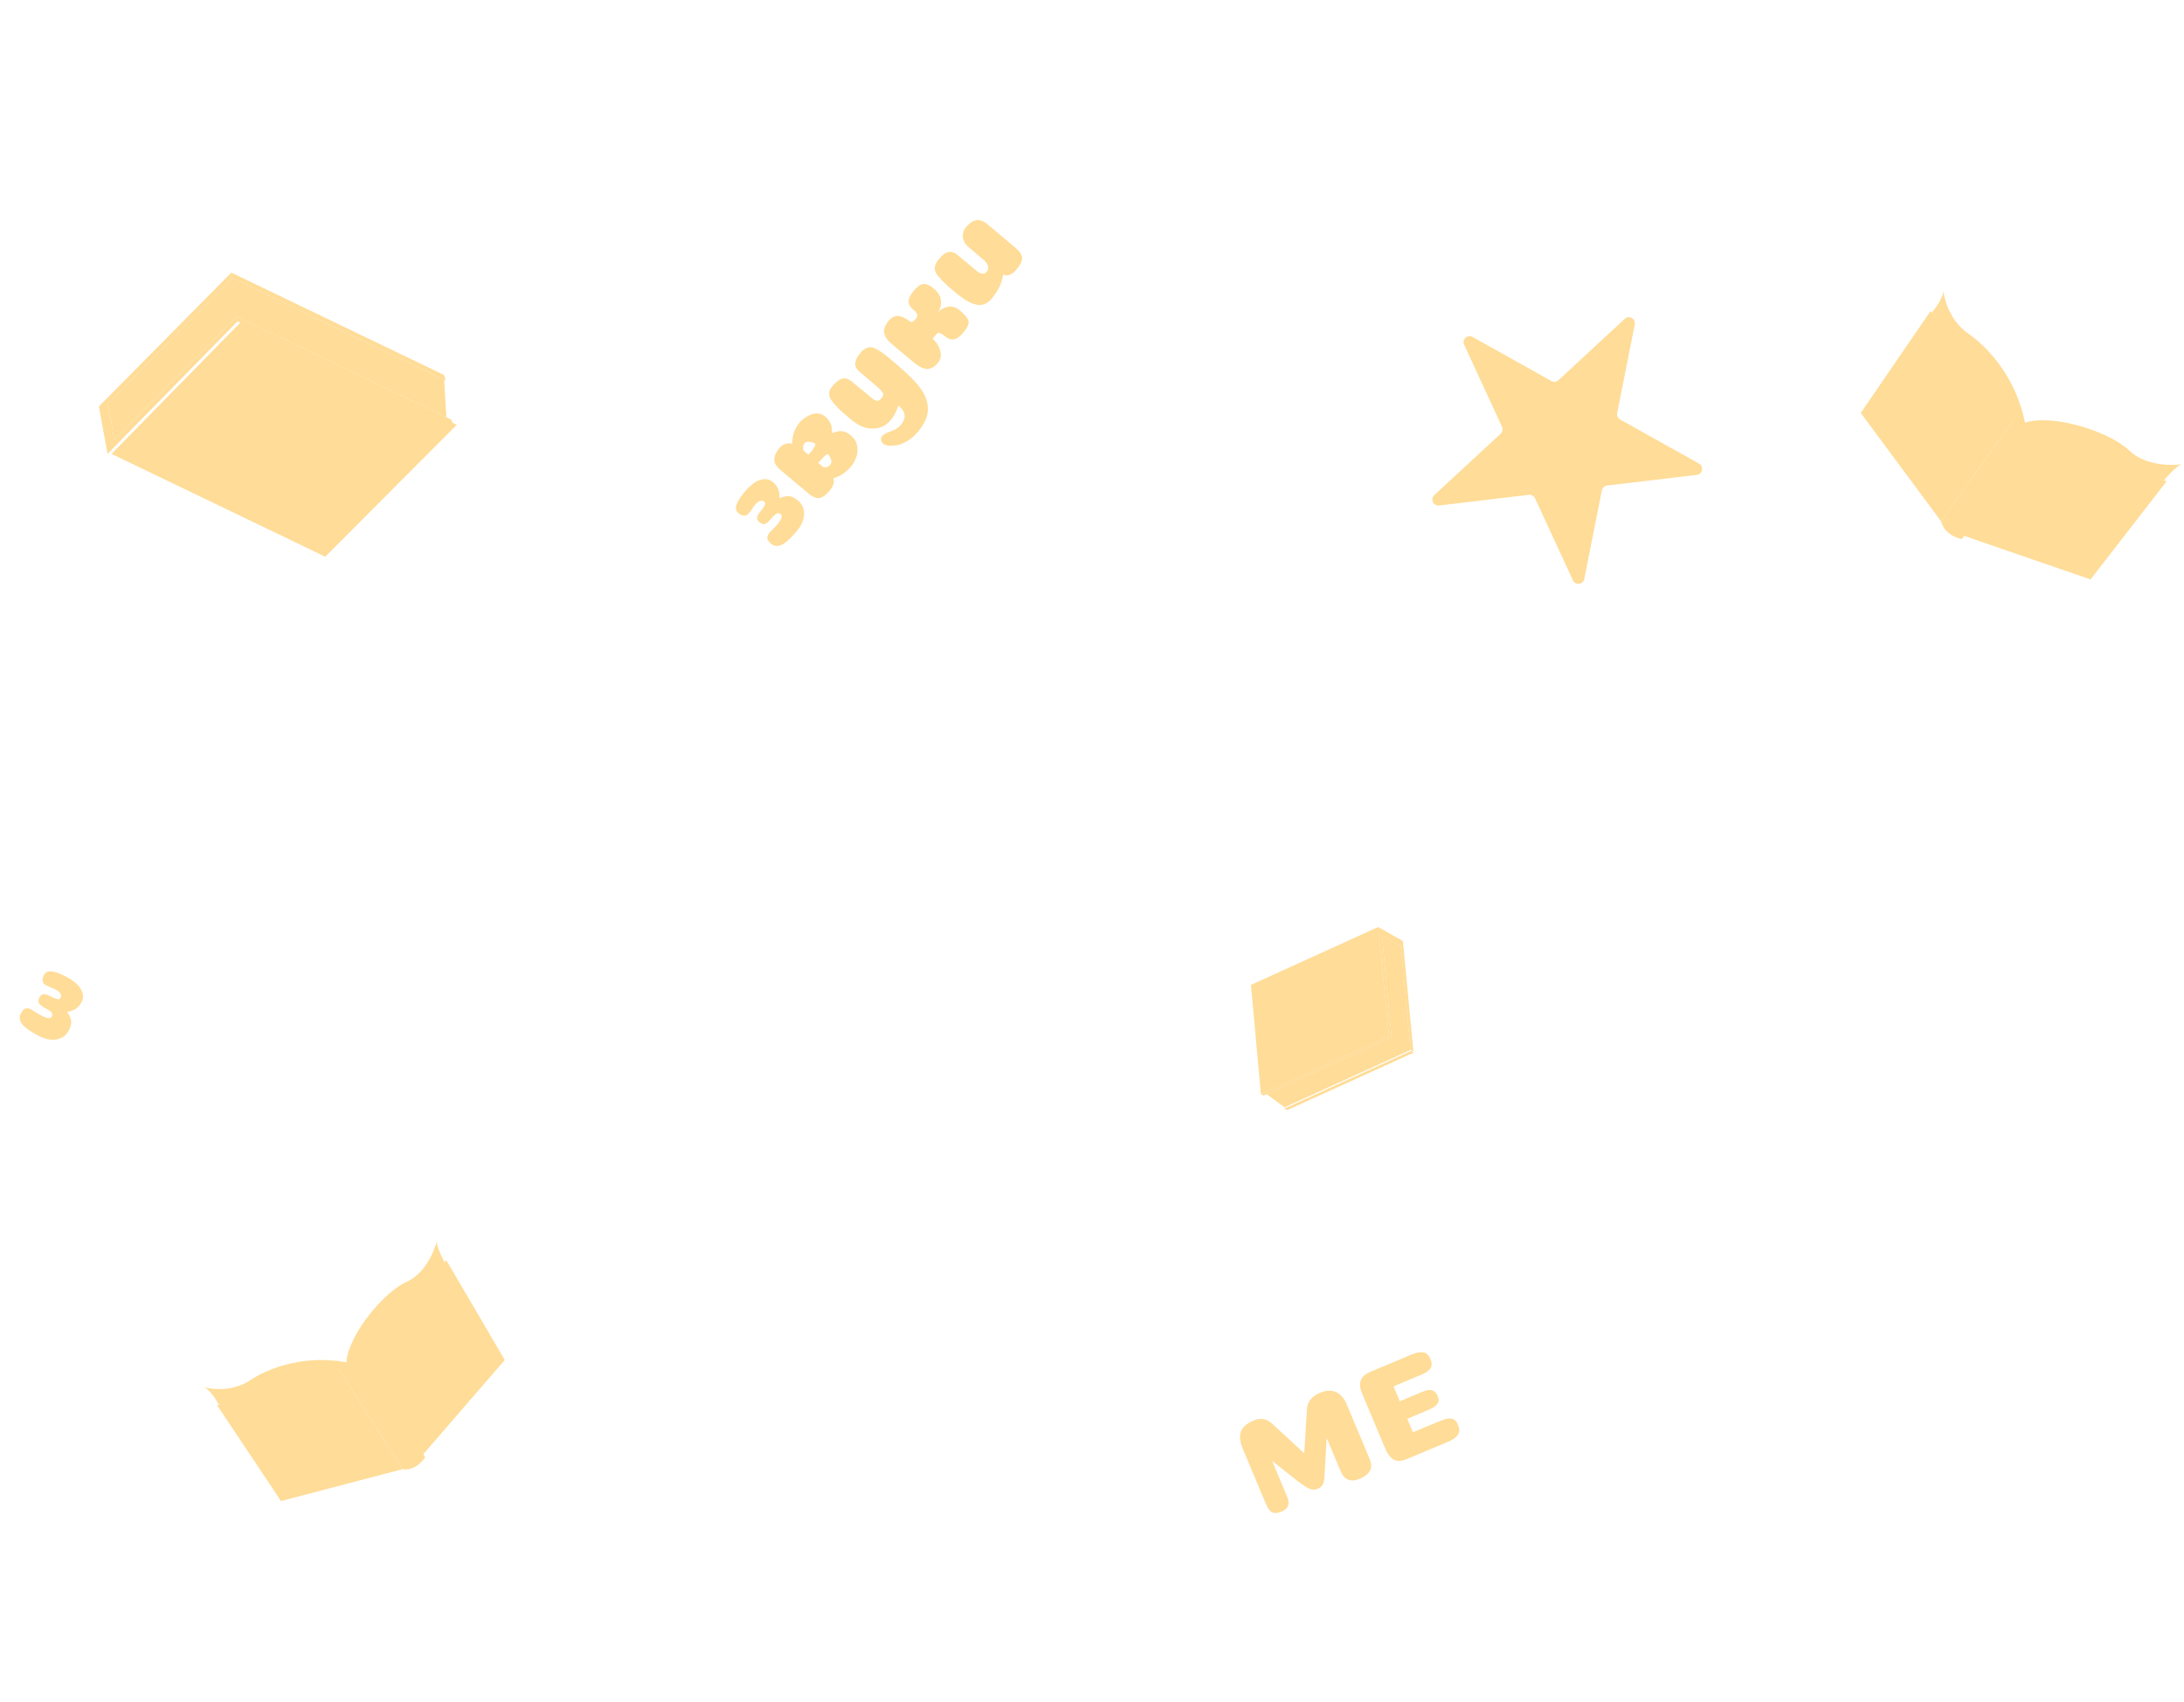 <svg width="1092" height="851" viewBox="0 0 1092 851" fill="none" xmlns="http://www.w3.org/2000/svg">
<path d="M663.338 718.855L662.215 738.48C662.105 740.122 661.793 741.4 661.279 742.314C660.747 743.186 659.95 743.844 658.89 744.289C657.532 744.858 656.191 744.871 654.866 744.33C653.524 743.745 651.586 742.513 649.051 740.633L636.04 730.301L643.591 748.309C644.356 750.133 644.492 751.648 644 752.852C643.549 754.038 642.497 754.978 640.843 755.672C638.976 756.455 637.45 756.621 636.263 756.171C635.059 755.678 633.95 754.223 632.936 751.805L621.302 724.061C619.933 720.795 619.643 718.023 620.434 715.746C621.225 713.469 623.381 711.592 626.902 710.116C628.217 709.564 629.461 709.317 630.632 709.375C631.786 709.39 632.72 709.596 633.436 709.995C634.176 710.333 634.958 710.828 635.78 711.481L652.125 726.55L653.476 704.435C653.765 700.722 655.945 698.012 660.018 696.304C661.927 695.504 663.702 695.158 665.344 695.268C666.969 695.335 668.474 695.951 669.86 697.115C671.271 698.22 672.439 699.875 673.364 702.081L684.971 729.761C686.689 733.978 684.918 737.19 679.658 739.396C677.749 740.196 675.966 740.345 674.309 739.843C672.677 739.281 671.35 737.842 670.329 735.526L663.338 718.855Z" fill="#FFDC97"/>
<path d="M710.836 695.945C713.085 695.002 714.805 694.704 715.999 695.052C717.234 695.382 718.217 696.416 718.946 698.156C719.551 699.598 719.435 700.869 718.599 701.967C717.788 703.006 716.236 704.006 713.946 704.966L703.637 709.289L706.466 716.034L720.3 710.307C722.676 709.311 724.524 708.96 725.845 709.254C727.19 709.488 728.236 710.496 728.983 712.278C729.837 714.314 729.818 715.993 728.925 717.315C728.076 718.619 726.42 719.787 723.96 720.819L703.343 729.464C700.84 730.513 698.719 730.63 696.98 729.813C695.265 728.936 693.697 726.8 692.274 723.406L681.014 696.554C678.879 691.463 680.23 687.904 685.066 685.876L705.683 677.231C708.143 676.199 710.127 675.816 711.635 676.082C713.186 676.329 714.379 677.45 715.215 679.444C715.998 681.31 716.019 682.848 715.278 684.056C714.563 685.204 713.017 686.276 710.641 687.272L696.77 693.089L699.891 700.534L710.836 695.945Z" fill="#FFDC97"/>
<path d="M382.626 251.461C382.544 251.272 382.327 251.03 381.975 250.734C380.777 249.729 379.232 250.354 377.339 252.609C376.955 253.067 376.475 253.746 375.901 254.645C375.291 255.514 374.839 256.125 374.543 256.478C373.065 258.24 371.251 258.219 369.101 256.415C366.916 254.582 367.983 251.093 372.3 245.948C375.079 242.636 377.695 240.627 380.147 239.923C382.629 239.184 384.734 239.538 386.461 240.987C388.927 243.057 389.996 245.755 389.667 249.082C391.023 248.538 392.17 248.21 393.107 248.095C394.008 247.951 394.947 248.048 395.924 248.387C396.865 248.697 397.864 249.295 398.921 250.182C401.071 251.986 402.106 254.295 402.025 257.11C401.945 259.925 400.708 262.76 398.313 265.614C395.326 269.173 392.845 271.414 390.869 272.338C388.828 273.268 387.067 273.112 385.587 271.87C384.319 270.805 383.68 269.849 383.671 269.001C383.627 268.123 383.974 267.244 384.714 266.363C385.098 265.905 385.742 265.244 386.646 264.382C387.485 263.525 388.112 262.849 388.526 262.356C390.773 259.678 391.403 257.925 390.417 257.097C390.1 256.831 389.791 256.662 389.491 256.59C389.191 256.519 388.834 256.55 388.422 256.684C388.044 256.848 387.645 257.144 387.226 257.572C386.741 258.006 386.204 258.576 385.612 259.281C384.4 260.725 383.366 261.599 382.511 261.903C381.621 262.177 380.665 261.885 379.643 261.027C378.128 259.756 378.213 258.116 379.898 256.107C381.022 254.768 381.779 253.722 382.17 252.97C382.562 252.217 382.714 251.714 382.626 251.461Z" fill="#FFDC97"/>
<path d="M411.679 233.583C413.133 233.782 414.274 233.389 415.102 232.402C415.9 231.451 415.887 230.178 415.062 228.585C414.787 228.054 414.464 227.544 414.095 227.054C413.901 227.071 413.691 227.105 413.467 227.158C413.09 227.321 412.659 227.62 412.174 228.054C411.755 228.483 411.249 229.049 410.658 229.754C410.096 230.424 409.555 230.961 409.036 231.365L411.679 233.583ZM406.084 221.143C404.272 220.583 402.982 220.761 402.213 221.677C401.415 222.629 401.275 223.833 401.794 225.289L404.279 227.374C404.486 227.127 404.707 226.863 404.944 226.581C406.068 225.242 406.825 224.196 407.216 223.443C407.607 222.691 407.745 222.205 407.628 221.987C407.587 221.893 407.528 221.784 407.452 221.66C406.976 221.44 406.52 221.268 406.084 221.143ZM419.505 215.561C420.442 215.446 421.399 215.558 422.375 215.897C423.352 216.236 424.404 216.879 425.532 217.825C427.752 219.688 428.824 222.059 428.75 224.939C428.756 226.506 428.389 228.089 427.647 229.688C427.195 230.87 426.526 231.99 425.639 233.047C423.067 236.113 420.077 238.138 416.669 239.122C417.352 240.956 416.718 243.035 414.766 245.361C412.903 247.581 411.197 248.792 409.647 248.993C408.062 249.164 406.213 248.362 404.099 246.588L390.356 235.057C388.136 233.194 387.064 231.394 387.141 229.657C387.182 227.89 388.001 226.055 389.598 224.152C391.372 222.038 393.539 221.244 396.099 221.771C396.131 217.655 397.344 214.169 399.739 211.315C400.597 210.293 401.568 209.457 402.654 208.807C403.853 207.951 405.009 207.36 406.123 207.034C408.641 206.324 410.798 206.723 412.595 208.231C415.167 210.389 416.292 213.164 415.968 216.556C417.36 216.042 418.539 215.71 419.505 215.561Z" fill="#FFDC97"/>
<path d="M445.17 179.501C451.195 184.557 455.258 188.266 457.359 190.629C459.272 192.715 460.752 194.708 461.8 196.608C462.883 198.537 463.565 200.551 463.847 202.649C464.164 204.776 463.912 206.937 463.092 209.131C462.271 211.325 460.885 213.585 458.934 215.91C457.367 217.778 455.621 219.286 453.697 220.434C451.838 221.576 450.104 222.283 448.495 222.554C446.951 222.82 445.57 222.892 444.351 222.77C443.133 222.648 442.241 222.35 441.677 221.877C441.114 221.404 440.733 220.784 440.535 220.018C440.402 219.246 440.602 218.543 441.134 217.909C441.519 217.45 442.103 217.04 442.888 216.678C443.702 216.28 444.522 215.947 445.347 215.679C446.173 215.411 447.052 215.007 447.984 214.469C448.916 213.93 449.693 213.291 450.314 212.551C451.911 210.648 452.559 208.91 452.258 207.336C451.986 205.727 450.97 204.184 449.208 202.705C448.952 203.511 448.675 204.27 448.378 204.982C448.081 205.693 447.764 206.358 447.426 206.975C447.088 207.592 446.73 208.162 446.352 208.685C446.002 209.173 445.636 209.646 445.251 210.104C443.507 212.183 441.432 213.475 439.027 213.979C436.623 214.483 434.294 214.36 432.04 213.611C429.782 212.796 427.665 211.561 425.692 209.905C423.719 208.249 422.06 206.827 420.715 205.639C419.4 204.415 418.288 203.272 417.378 202.208C416.434 201.116 415.733 200.197 415.276 199.454C414.849 198.675 414.619 197.911 414.586 197.163C414.518 196.386 414.635 195.673 414.938 195.026C415.24 194.38 415.702 193.686 416.323 192.946C418.186 190.726 419.875 189.501 421.389 189.27C422.898 188.975 424.463 189.508 426.084 190.868L434.638 197.956C435.202 198.429 435.625 198.784 435.906 199.02C436.153 199.227 436.485 199.476 436.902 199.766C437.349 200.02 437.69 200.186 437.925 200.264C438.19 200.306 438.488 200.345 438.817 200.382C439.141 200.353 439.442 200.245 439.72 200.058C440.027 199.835 440.343 199.53 440.668 199.142C441.555 198.085 441.82 197.197 441.463 196.477C441.101 195.692 440.144 194.65 438.594 193.349L430.075 186.111C428.983 185.194 428.25 184.279 427.876 183.364C427.532 182.415 427.553 181.352 427.94 180.175C428.327 178.999 429.156 177.653 430.427 176.138C431.196 175.221 432.005 174.579 432.854 174.211C433.698 173.778 434.529 173.575 435.348 173.601C436.131 173.598 437.072 173.907 438.172 174.529C439.265 175.087 440.317 175.729 441.328 176.457C442.339 177.185 443.619 178.2 445.17 179.501Z" fill="#FFDC97"/>
<path d="M468.598 156.517C469.988 154.861 471.726 153.827 473.812 153.416C475.893 152.94 477.938 153.545 479.946 155.23C482.624 157.478 484.073 159.294 484.292 160.678C484.482 162.099 483.63 163.936 481.738 166.191C479.993 168.27 478.381 169.44 476.902 169.7C475.417 169.895 473.865 169.313 472.244 167.953C471.433 167.273 470.775 166.84 470.269 166.656C469.728 166.442 469.298 166.382 468.98 166.475C468.667 166.633 468.304 166.959 467.89 167.452L466.293 169.355C468.125 170.892 469.391 172.855 470.09 175.243C470.788 177.63 470.398 179.705 468.92 181.467C467.264 183.44 465.491 184.445 463.6 184.479C461.704 184.449 459.346 183.252 456.527 180.886L445.533 171.661C444.053 170.419 443.062 169.167 442.559 167.905C442.022 166.613 441.885 165.417 442.148 164.317C442.44 163.181 443.083 161.949 444.077 160.622C445.91 158.437 447.878 157.595 449.978 158.097C451.444 158.426 453.293 159.407 455.525 161.04C456.268 160.943 457.023 160.436 457.792 159.52C458.502 158.674 458.796 157.93 458.674 157.287C458.559 156.71 457.937 155.948 456.809 155.002C455.153 153.612 454.31 152.184 454.279 150.717C454.279 149.215 455.151 147.425 456.895 145.346C458.728 143.161 460.361 142.039 461.792 141.979C463.218 141.854 464.97 142.664 467.049 144.408C469.234 146.242 470.378 148.313 470.482 150.622C470.587 152.931 469.958 154.896 468.598 156.517Z" fill="#FFDC97"/>
<path d="M488.459 135.531C490.468 137.217 492.123 137.284 493.424 135.734C493.867 135.205 494.093 134.614 494.101 133.96C494.104 133.242 493.894 132.525 493.472 131.811C493.051 131.097 492.452 130.415 491.677 129.764L484.594 123.821C483.396 122.816 482.534 121.732 482.008 120.57C481.447 119.378 481.259 118.17 481.446 116.946C481.633 115.722 482.184 114.563 483.101 113.471C484.698 111.568 486.362 110.443 488.095 110.095C489.793 109.718 491.751 110.461 493.971 112.324L507.714 123.855C509.864 125.659 510.974 127.341 511.045 128.902C511.117 130.463 510.221 132.354 508.358 134.574C507.56 135.525 506.792 136.262 506.054 136.784C505.28 137.276 504.523 137.571 503.78 137.668C503.067 137.731 502.305 137.601 501.493 137.281C501.232 139.524 500.616 141.618 499.643 143.565C498.7 145.475 497.401 147.418 495.745 149.391C493.646 151.893 491.169 152.877 488.314 152.343C485.424 151.78 481.741 149.62 477.266 145.865C475.046 144.002 473.293 142.441 472.008 141.183C470.687 139.894 469.622 138.73 468.813 137.691C467.998 136.587 467.536 135.599 467.427 134.727C467.348 133.819 467.468 132.96 467.789 132.148C468.139 131.301 468.758 130.349 469.645 129.292C471.301 127.319 472.854 126.22 474.303 125.995C475.783 125.735 477.262 126.226 478.742 127.468L488.459 135.531Z" fill="#FFDC97"/>
<path d="M55.772 226.904L162.619 278.316L228.366 212.399L120.784 160.633L55.772 226.904Z" fill="#FFDC97"/>
<path d="M57.141 219.904L57.594 219.448L118.38 158.17L225.689 209.804L226.367 212.399L118.784 160.633L53.772 226.905L49.45 203.197L115.673 136.296L116.199 138.972L53.998 201.603L57.141 219.904Z" fill="#FFDC97"/>
<path d="M116.199 138.972L222.924 190.325L222.028 187.472L115.673 136.297L116.199 138.972Z" fill="#FFDC97"/>
<path d="M53.997 201.603L116.199 138.972L222.064 189.912L223.201 208.608L118.38 158.171L57.141 219.904L53.997 201.603Z" fill="#FFDC97"/>
<path d="M689.082 463.466L625.471 492.389L630.463 547.028L694.512 517.906L689.082 463.466Z" fill="#FFDC97"/>
<path d="M690.976 467.633L691.012 468.01L695.778 518.653L631.892 547.701L630.462 547.027L694.511 517.905L689.081 463.465L701.439 470.463L706.696 525.689L705.287 524.917L700.443 473.123L690.976 467.633Z" fill="#FFDC97"/>
<path d="M705.571 525.399L642.033 554.288L643.662 554.961L706.98 526.171L705.571 525.399Z" fill="#FFDC97"/>
<path d="M700.444 473.123L705.288 524.917L642.262 553.574L633.374 547.027L695.779 518.653L690.977 467.633L700.444 473.123Z" fill="#FFDC97"/>
<path d="M222.246 630.975C222.246 630.975 217.58 622.512 218.591 620C218.591 620 214.824 635.678 203.444 640.748C192.065 645.818 174.381 666.889 173.166 681.057L177.008 682.673L222.246 630.975Z" fill="#FFDC97"/>
<path d="M109.445 702.295C109.445 702.295 105.883 695.285 102 693.478C102 693.478 114.206 697.285 125.301 689.899C125.301 689.899 145.299 675.586 174.173 681.247L164.38 687.249L109.445 702.295Z" fill="#FFDC97"/>
<path d="M108.566 702.571L168.877 683.58L201.295 734.486L140.497 750.418L108.566 702.571Z" fill="#FFDC97"/>
<path d="M180.769 676.737L223.128 630.001L252.379 679.905L211.43 727.232L180.769 676.737Z" fill="#FFDC97"/>
<path d="M169.491 681.785C169.491 681.785 175.881 683.318 178.426 676.184C178.426 676.184 179.661 674.88 181.298 676.898L212.589 728.611C212.589 728.611 208.23 735.512 201.295 734.482L168.877 683.581C168.877 683.581 167.201 681.914 169.491 681.785Z" fill="#FFDC97"/>
<path d="M1081.98 240.123C1081.98 240.123 1088.54 232.096 1091.45 232.099C1091.45 232.099 1074.33 234.611 1064.73 225.305C1055.14 215.999 1027.09 206.807 1012.5 211.258L1012.42 215.729L1081.98 240.123Z" fill="#FFDC97"/>
<path d="M965.894 156.29C965.894 156.29 971.451 149.943 971.699 145.354C971.699 145.354 972.785 159.029 984.571 167.127C984.571 167.127 1006.81 181.322 1012.71 212.336L1002.82 204.982L965.894 156.29Z" fill="#FFDC97"/>
<path d="M965.268 155.525L1008.27 207.995L970.533 260.613L930.38 206.436L965.268 155.525Z" fill="#FFDC97"/>
<path d="M1019.84 217.103L1083.3 240.612L1045.29 289.676L981.805 267.807L1019.84 217.103Z" fill="#FFDC97"/>
<path d="M1010.31 207.889C1010.31 207.889 1011.33 214.865 1019.45 214.548C1019.45 214.548 1021.25 215.257 1019.89 217.693L980.895 269.512C980.895 269.512 972.282 267.928 970.537 260.611L1008.27 207.995C1008.27 207.995 1009.26 205.66 1010.31 207.889Z" fill="#FFDC97"/>
<path d="M29.732 499.479C29.899 499.359 30.09 499.096 30.305 498.689C31.035 497.306 30.099 495.928 27.495 494.553C26.966 494.274 26.202 493.948 25.202 493.577C24.223 493.164 23.53 492.85 23.124 492.636C21.09 491.562 20.728 489.784 22.038 487.303C23.369 484.781 27.005 485.087 32.944 488.223C36.768 490.241 39.282 492.375 40.488 494.624C41.734 496.894 41.831 499.026 40.779 501.019C39.276 503.867 36.863 505.48 33.542 505.86C34.359 507.071 34.922 508.123 35.232 509.015C35.563 509.866 35.665 510.804 35.54 511.83C35.436 512.815 35.062 513.918 34.417 515.139C33.107 517.62 31.068 519.118 28.299 519.633C25.531 520.149 22.499 519.536 19.204 517.797C15.095 515.628 12.381 513.675 11.061 511.938C9.722 510.139 9.504 508.385 10.406 506.676C11.179 505.212 11.979 504.386 12.806 504.198C13.655 503.97 14.588 504.124 15.605 504.661C16.134 504.941 16.915 505.431 17.949 506.133C18.964 506.773 19.756 507.243 20.325 507.543C23.417 509.176 25.264 509.422 25.865 508.283C26.058 507.917 26.158 507.58 26.165 507.271C26.172 506.963 26.066 506.621 25.848 506.246C25.608 505.911 25.235 505.584 24.728 505.264C24.201 504.882 23.531 504.476 22.717 504.047C21.05 503.166 19.977 502.34 19.5 501.568C19.045 500.756 19.129 499.76 19.752 498.58C20.675 496.831 22.296 496.568 24.615 497.792C26.161 498.608 27.343 499.128 28.161 499.352C28.979 499.576 29.503 499.618 29.732 499.479Z" fill="#FFDC97"/>
<path d="M732.072 172.317C730.854 169.678 733.724 167.022 736.26 168.441L775.719 190.511C776.854 191.146 778.268 190.978 779.221 190.095L812.405 159.387C814.538 157.413 817.951 159.322 817.385 162.173L808.589 206.521C808.336 207.795 808.933 209.088 810.067 209.722L849.526 231.793C852.062 233.211 851.301 237.047 848.415 237.39L803.52 242.728C802.229 242.882 801.184 243.849 800.932 245.123L792.135 289.471C791.57 292.322 787.687 292.783 786.469 290.145L767.518 249.096C766.973 247.916 765.731 247.221 764.44 247.375L719.545 252.713C716.659 253.056 715.02 249.506 717.153 247.532L750.336 216.825C751.29 215.942 751.567 214.545 751.023 213.365L732.072 172.317Z" fill="#FFDC97"/>
</svg>
